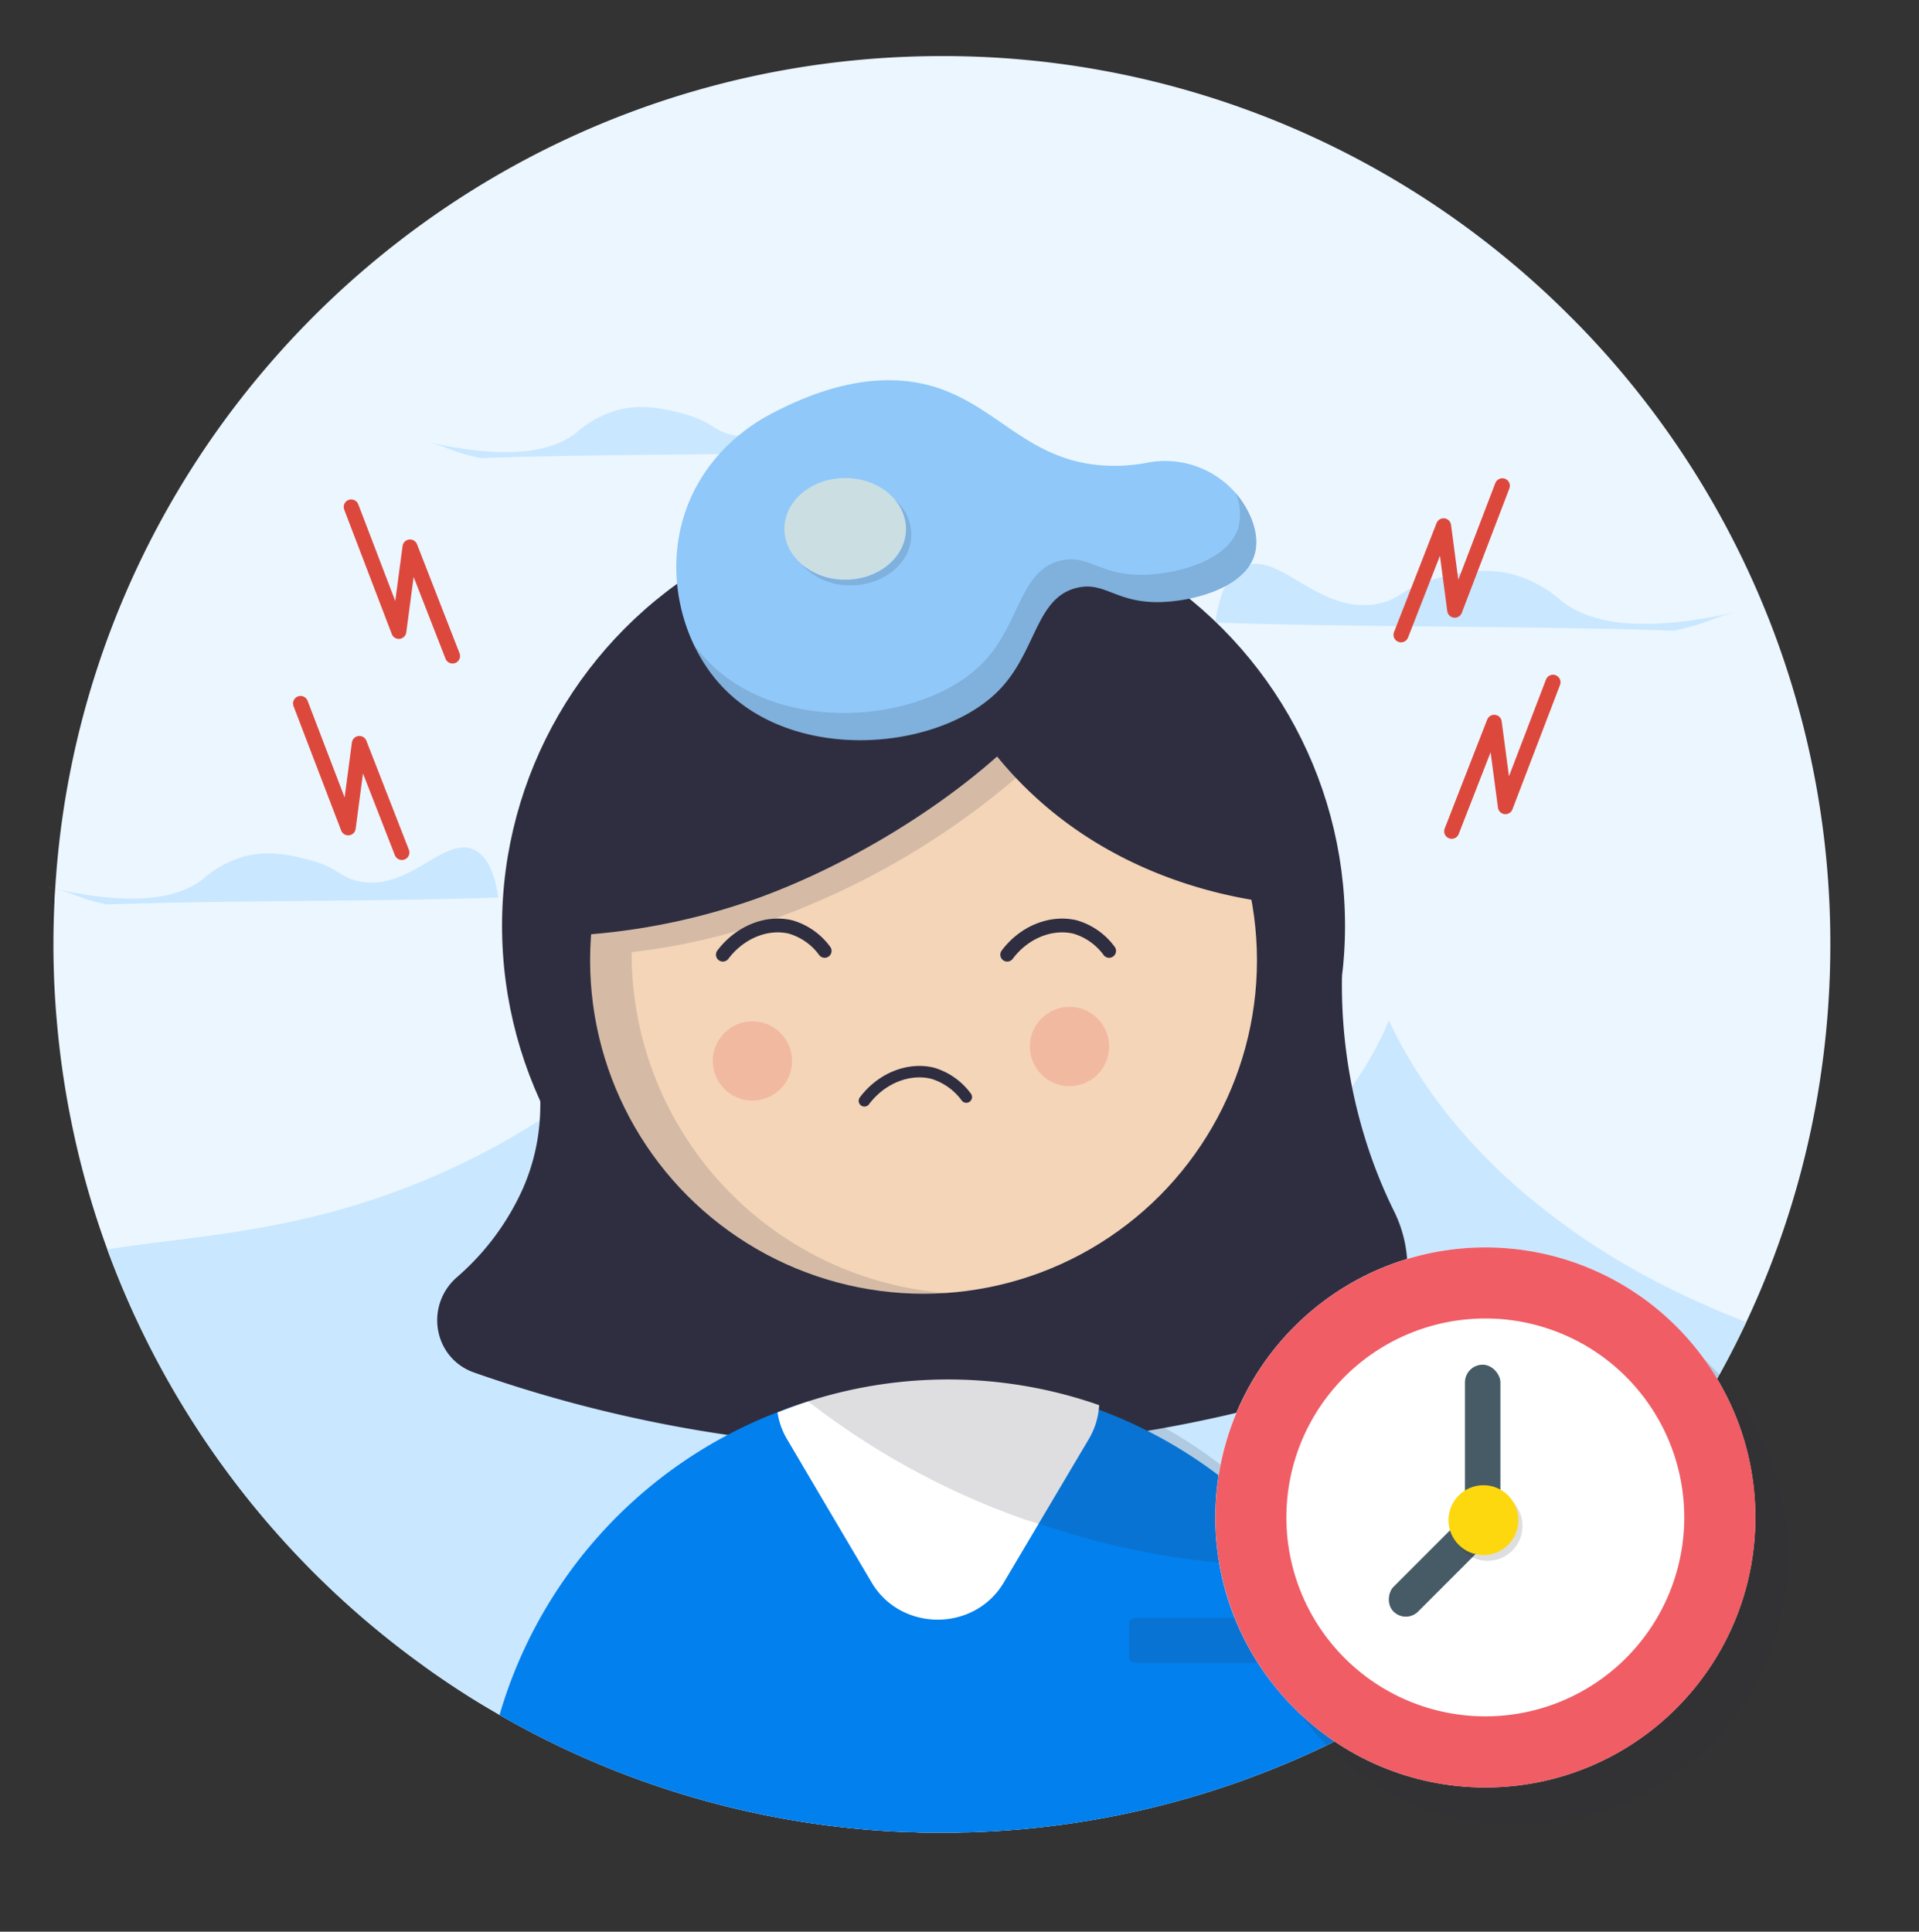 <svg xmlns="http://www.w3.org/2000/svg" viewBox="0 0 529.09 532.61"><rect x="0" y="0" width="529.09" height="532.61" fill="#333333" stroke="none"/><defs><style>.cls-1{fill:#ebf6ff;}.cls-2{fill:#c9e7ff;}.cls-3,.cls-5{fill:#2f2e41;}.cls-4{fill:#f4d5b8;}.cls-5{opacity:0.16;}.cls-5,.cls-8{isolation:isolate;}.cls-11,.cls-6,.cls-7{fill:none;stroke-linecap:round;}.cls-6,.cls-7{stroke:#2f2e41;stroke-miterlimit:10;}.cls-6{stroke-width:3.8px;}.cls-7{stroke-width:3.16px;}.cls-8{fill:#f08977;opacity:0.36;}.cls-9{fill:#8fc8f9;}.cls-10{fill:#cbdfe3;}.cls-11{stroke:#dd483d;stroke-linejoin:round;stroke-width:4.15px;}.cls-12{fill:#0280ee;}.cls-13{fill:#fff;}.cls-14{fill:#f05d65;}.cls-15{fill:#465b65;}.cls-16{fill:#fdd80e;}</style></defs><g id="Layer_1" data-name="Layer 1"><path class="cls-1" d="M504.64,260.38c0,7.72-.35,15.37-1.06,22.9a243,243,0,0,1-11.89,55.9,244.77,244.77,0,0,1-225,166c-.82,0-1.64,0-2.47.06-1.49,0-3,0-4.47,0s-2.86,0-4.29,0c-.91,0-1.82,0-2.72-.07l-2.1-.07-.68,0a243.49,243.49,0,0,1-112.19-32.29c-1.2-.7-2.4-1.4-3.59-2.11-4-2.35-7.84-4.83-11.64-7.4-1.38-.94-2.76-1.89-4.12-2.86-.26-.2-.55-.39-.83-.59L115,458A245.62,245.62,0,0,1,29.6,344.51a241.21,241.21,0,0,1-9.26-32,244.66,244.66,0,0,1-4.61-30.26q-1-10.81-1-21.89,0-5.91.29-11.74c0-1.19.12-2.36.19-3.54v0c.07-1.06.14-2.11.22-3.16.1-1.34.2-2.68.33-4q1.08-12,3.31-23.65C40.68,101.05,140.2,15.46,259.71,15.46A243.89,243.89,0,0,1,414.9,70.89q8.94,7.32,17.14,15.47,5.38,5.3,10.4,10.92a245.09,245.09,0,0,1,44.33,71.12h0c.66,1.6,1.29,3.21,1.91,4.84A244,244,0,0,1,504.64,260.38Z"/><path class="cls-2" d="M481.45,364.54A246.06,246.06,0,0,1,381.39,473a243.65,243.65,0,0,1-114.74,32.22c-.82,0-1.64,0-2.47.06-1.49,0-3,0-4.47,0s-2.86,0-4.29,0c-.91,0-1.82,0-2.72-.07l-2.1-.07-.68,0a243.49,243.49,0,0,1-112.19-32.29c-1.2-.7-2.4-1.4-3.59-2.11-4-2.35-7.84-4.83-11.64-7.4-1.38-.94-2.76-1.89-4.12-2.86-.26-.2-.55-.39-.83-.59L115,458A245.62,245.62,0,0,1,29.6,344.51c14.49-2.44,31.74-3.49,51.49-7.84a206.58,206.58,0,0,0,73.25-31.45c2.71,4.94,16.82,28.93,58.49,40.87a184.52,184.52,0,0,0,62.93,5.59c49.3-4.6,91.33-32.59,107.17-70.28,6.37,13.5,18.68,33.51,44.23,53.21C445.58,348.84,464.28,357.82,481.45,364.54Z"/><path class="cls-2" d="M29.49,249.37c32-1.15,75.9-.77,107.86-1.93-1.23-8.86-4.13-12-6.76-13.2-8.33-3.68-17.52,11.44-31.43,8.8-5.6-1.06-5.33-3.74-14.62-6.13-4-1-10.24-2.56-17.13-.78a29,29,0,0,0-11.48,6.28c-6.08,4.78-18,8.19-43.38,2.05C22.19,246.61,19.84,247.22,29.49,249.37Z"/><path class="cls-2" d="M132.43,126.29c32-1.16,75.91-.78,107.87-1.93-1.23-8.86-4.13-12-6.76-13.2-8.33-3.68-17.52,11.44-31.43,8.8-5.6-1.06-5.33-3.74-14.62-6.13-4-1-10.24-2.56-17.13-.79a29,29,0,0,0-11.48,6.29c-6.08,4.78-17.95,8.19-43.38,2C125.14,123.52,122.79,124.14,132.43,126.29Z"/><path class="cls-2" d="M461.58,173.89c-37.48-1.35-89-.9-126.5-2.25,1.45-10.39,4.85-14.13,7.93-15.49,9.77-4.31,20.55,13.42,36.86,10.32,6.57-1.24,6.25-4.38,17.15-7.19,4.64-1.19,12-3,20.09-.92a34.08,34.08,0,0,1,13.46,7.38c7.13,5.6,21.05,9.6,50.88,2.39C470.14,170.65,472.89,171.37,461.58,173.89Z"/><path class="cls-3" d="M148.31,268.77c-5.9,13.87,7.11,32.61-4,58.62a70.34,70.34,0,0,1-18.39,24.81c-8.84,7.8-6.42,22.2,4.68,26.19a374,374,0,0,0,112.4,21,370.25,370.25,0,0,0,119.85-15.79A35.39,35.39,0,0,0,384.37,334a135.38,135.38,0,0,1-8-20.12A143.51,143.51,0,0,1,370,269.11C209.19,238.24,157.15,247.78,148.31,268.77Z"/><circle class="cls-3" cx="254.63" cy="255.24" r="116.21"/><circle class="cls-4" cx="254.63" cy="264.78" r="91.93"/><path class="cls-5" d="M265.8,376.94a287.66,287.66,0,0,0-42.23,5.33c-.29,0-.43.14-.72.14v-.14A295.4,295.4,0,0,1,265.8,376.94Z"/><path class="cls-3" d="M359.91,249.69c-7.45-.35-53.59-2.6-85-41.11-17,15.09-41.28,30-65.39,38.85a180.69,180.69,0,0,1-64,10.76c.69-11.1,4.51-49.61,34.69-76,20.64-18,48.05-25.67,71.46-26.54a91.82,91.82,0,0,1-1-9.89,119.83,119.83,0,0,1,54.29,17.87C349.16,191.58,358.53,240.5,359.91,249.69Z"/><path class="cls-5" d="M261.22,356.53c-2.25.18-4.51.35-6.76.35a93.54,93.54,0,0,1-93.67-92.8v-4.16c0-1,.18-2.25.18-3.29,4.33-.35,8.84-.87,13.7-1.56a177.09,177.09,0,0,0,33.82-8.68,218.47,218.47,0,0,0,66.61-39.72,77.5,77.5,0,0,0,6.07,6.94,217.37,217.37,0,0,1-66.26,39.2,173.88,173.88,0,0,1-40.76,9.71v.7A94,94,0,0,0,261.22,356.53Z"/><path class="cls-6" d="M199.3,263.22C204,257,211.44,254,218,255.59a17.77,17.77,0,0,1,9.37,6.59"/><path class="cls-6" d="M277.7,263.22c4.68-6.25,12.14-9.2,18.73-7.63a17.81,17.81,0,0,1,9.37,6.59"/><path class="cls-7" d="M238.33,303.52c4.68-6.24,12.14-9.19,18.73-7.63a17.83,17.83,0,0,1,9.36,6.59"/><circle class="cls-8" cx="207.45" cy="292.53" r="10.93"/><circle class="cls-8" cx="294.87" cy="288.54" r="10.93"/><path class="cls-5" d="M265.8,376.94a287.66,287.66,0,0,0-42.23,5.33c-.29,0-.43.14-.72.14v-.14A295.4,295.4,0,0,1,265.8,376.94Z"/><path class="cls-9" d="M211.35,114.79c-4.23,2.38-15.55,9.5-21.39,23.64-7.25,17.57-2.62,37.75,8.44,50.09,20,22.33,60.73,18.58,77.11,1.69,10.29-10.62,10-25.39,21.39-28.14,7.63-1.84,10.65,4.06,22.51,3.94,9.12-.1,23.6-3.75,26.45-12.95,1.44-4.66-.15-10.58-4.34-16.09a25.81,25.81,0,0,0-25.4-9.36,47.57,47.57,0,0,1-12.47.69c-21.06-1.67-29-17-47.28-22C246.62,103.7,232.06,103.5,211.35,114.79Z"/><path class="cls-5" d="M345.86,153.06c-2.84,9.21-17.33,12.85-26.44,12.95-11.87.12-14.89-5.78-22.52-3.95-11.42,2.76-11.09,17.53-21.38,28.15-16.38,16.89-57.1,20.63-77.11-1.69a45.3,45.3,0,0,1-7-10.62c.81,1.09,1.65,2.12,2.54,3.11,20,22.34,60.73,18.6,77.09,1.7,10.31-10.63,10-25.39,21.39-28.14,7.64-1.85,10.66,4.05,22.51,3.93,9.12-.08,23.62-3.74,26.46-12.94a14.72,14.72,0,0,0-.69-9.63c.3.34.58.68.86,1C345.71,142.48,347.3,148.4,345.86,153.06Z"/><ellipse class="cls-10" cx="233.03" cy="145.79" rx="16.75" ry="13.99"/><path class="cls-5" d="M251.26,147.38c0,7.73-7.49,14-16.74,14A17.88,17.88,0,0,1,221,155.61a18.39,18.39,0,0,0,12.07,4.3c9.25,0,16.74-6.26,16.74-14a12.43,12.43,0,0,0-3.16-8.18A12.79,12.79,0,0,1,251.26,147.38Z"/><polyline class="cls-11" points="386.28 175.03 398.01 144.98 401.09 168.24 414.21 133.94"/><polyline class="cls-11" points="400.25 229.2 411.97 199.15 415.06 222.41 428.18 188.11"/><polyline class="cls-11" points="124.77 180.87 113.05 150.82 109.96 174.08 96.84 139.78"/><polyline class="cls-11" points="110.8 235.04 99.08 204.99 96 228.25 82.87 193.96"/><path class="cls-12" d="M381.39,473a243.65,243.65,0,0,1-114.74,32.22c-.82,0-1.64,0-2.47.06-1.49,0-3,0-4.47,0s-2.86,0-4.29,0c-.91,0-1.82,0-2.72-.07l-2.1-.07-.68,0a243.49,243.49,0,0,1-112.19-32.29,127.76,127.76,0,0,1,74.81-82.76Q215.26,389,218,388c.61-.22,1.23-.42,1.85-.63a126,126,0,0,1,81.38.69l1.68.6A127.59,127.59,0,0,1,381.39,473Z"/><path class="cls-13" d="M303.05,387.45a20.48,20.48,0,0,1-2.79,9.22L276.77,436.3c-8.07,13.69-28.39,13.69-36.46,0l-11.67-19.74L217,396.82a20.44,20.44,0,0,1-2.63-7.38,126.09,126.09,0,0,1,88.72-2Z"/><path class="cls-5" d="M363.42,432a247.94,247.94,0,0,1-37.73-2.41l-.55-.08a209.63,209.63,0,0,1-32.72-7.5l-9.7-3a211.71,211.71,0,0,1-60.39-33c-.82-.66-1.64-1.34-2.45-2a125.84,125.84,0,0,1,81.38.69A127.88,127.88,0,0,1,363.42,432Z"/><path class="cls-5" d="M356.93,458.47H313a1.75,1.75,0,0,1-1.73-1.73v-8.93a1.76,1.76,0,0,1,1.73-1.73h44a1.75,1.75,0,0,1,1.73,1.73v8.93A1.66,1.66,0,0,1,356.93,458.47Z"/></g><g id="Layer_3" data-name="Layer 3"><path class="cls-5" d="M418.63,354.32a74.44,74.44,0,1,0,74.44,74.44A74.44,74.44,0,0,0,418.63,354.32Z"/><circle class="cls-13" cx="409.52" cy="418.38" r="74.44"/><path class="cls-14" d="M409.52,343.94A74.45,74.45,0,1,0,484,418.38,74.44,74.44,0,0,0,409.52,343.94Zm0,129.29a54.85,54.85,0,1,1,54.85-54.85A54.85,54.85,0,0,1,409.52,473.23Z"/><rect class="cls-15" x="403.9" y="376.27" width="9.78" height="44.02" rx="4.89"/><rect class="cls-15" x="392.63" y="412.34" width="9.62" height="37.48" rx="4.81" transform="translate(373.66 1016.93) rotate(-135)"/><circle class="cls-5" cx="410.14" cy="420.73" r="9.63"/><circle class="cls-16" cx="409" cy="419.13" r="9.63"/></g></svg>